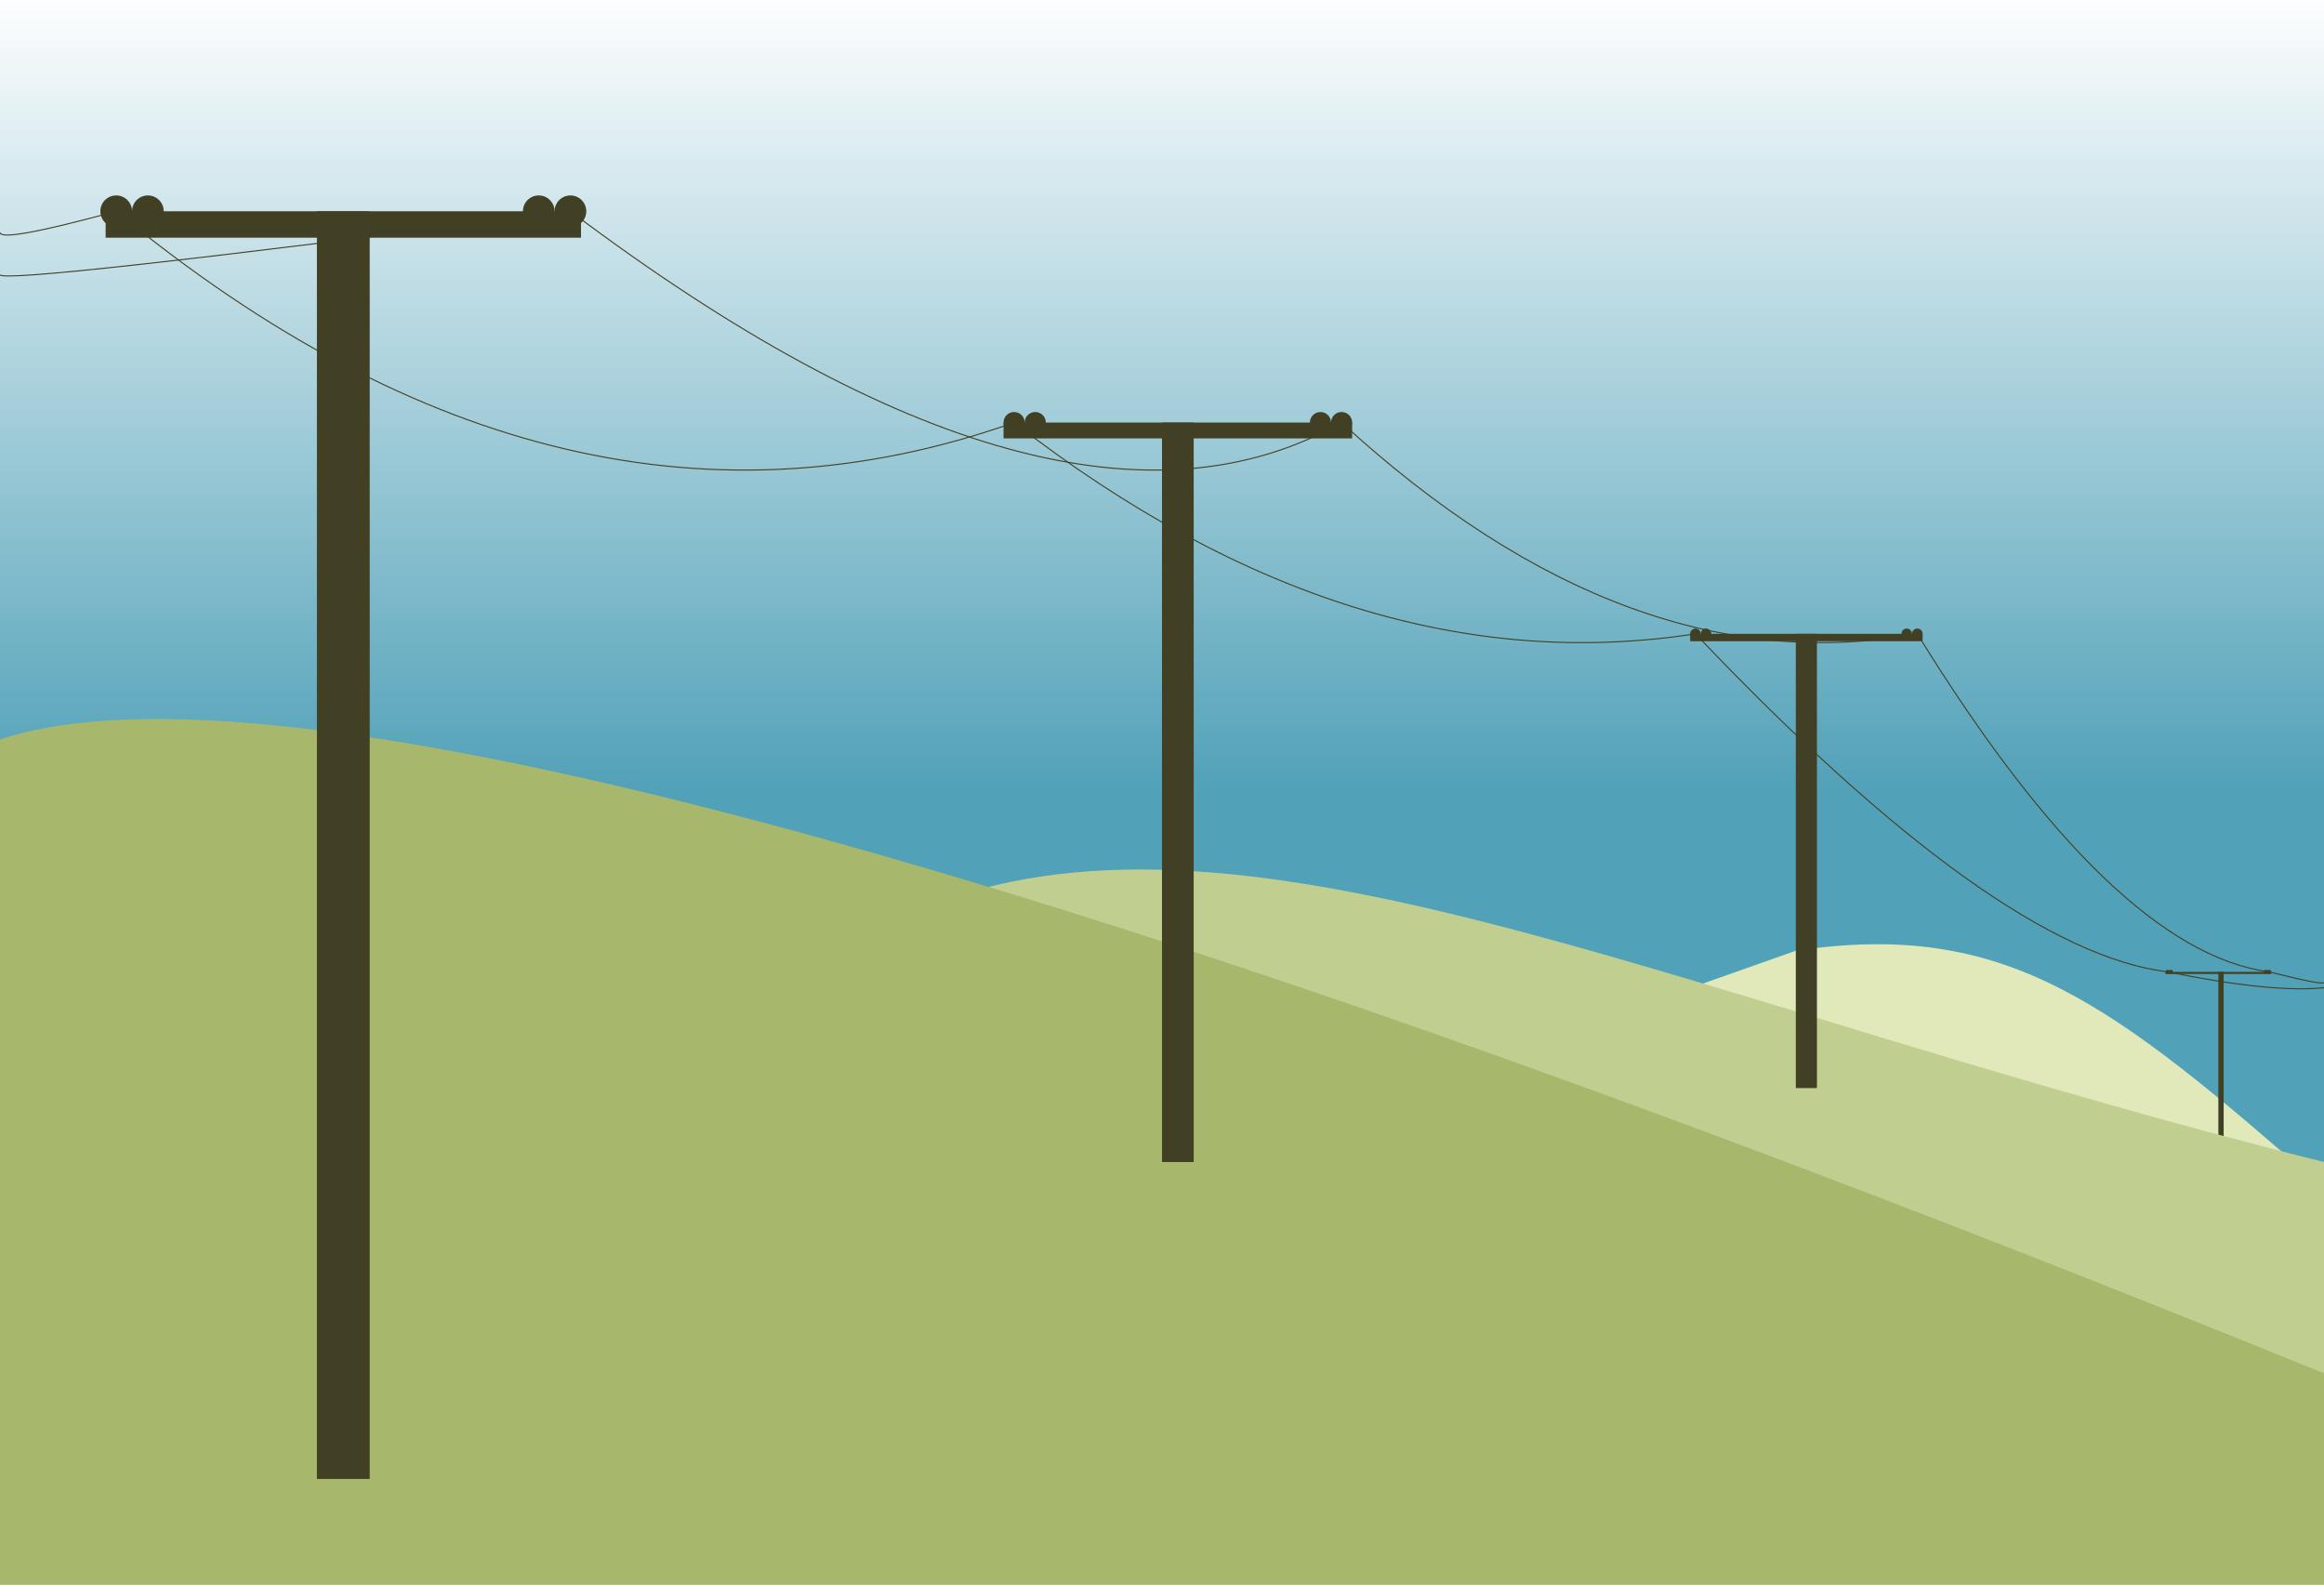 <svg width="2200" height="1500" viewBox="0 0 2200 1500" fill="none" xmlns="http://www.w3.org/2000/svg">
    <style></style>

    <!-- Gradients for the sky -->
    <defs>
        <linearGradient id="sky-gradient" x1="0" x2="0" y1="0" y2="1">
            <stop offset="0%" stop-color="#51a1b8" stop-opacity="0" />
            <stop offset="50%" stop-color="#51a1b8" />
            <stop offset="100%" stop-color="#51a1b8" />
        </linearGradient>
    </defs>

    <!-- Sky -->
    <rect x="0" y="0" width="100%" height="100%" fill="url(#sky-gradient)"></rect>

    <!-- distant hill -->
    <path
        d="M1700,900 
             C1900,870 2000,950 2200,1125
             L2200,1500 L0,1500 
             Z"
        fill="#e1e8b9" />

    <!-- fourth pole -->
    <g color="#424024">
        <rect x="2100" y="920" width="5" height="430" fill="currentColor"></rect>
        <rect x="2050" y="920" width="100" height="2" fill="currentColor"></rect>
        <circle cx="2052" cy="920" r="2" fill="currentColor"></circle>
        <circle cx="2055" cy="920" r="2" fill="currentColor"></circle>
        <circle cx="2145" cy="920" r="2" fill="currentColor"></circle>
        <circle cx="2148" cy="920" r="2" fill="currentColor"></circle>
    </g>
    
    <!-- middle hills -->
    <path
        d="M900,850 
             C1200,750 1600,950 2200,1100
             L2200,1500 L0,1500 
             Z"
        fill="#c0cf8f" />

    <!-- foreground hill -->
    <path
        d="M0,700 
             C150,650 600,650 2200,1300
             L2200,1500 L0,1500 
             Z"
        fill="#a7b76b" />

    <!-- first pole -->
    <g color="#424024">
        <rect x="300" y="200" width="50" height="1200" fill="currentColor"></rect>
        <rect x="100" y="200" width="450" height="25" fill="currentColor"></rect>
        <circle cx="110" cy="200" r="15" fill="currentColor"></circle>
        <circle cx="140" cy="200" r="15" fill="currentColor"></circle>
        <circle cx="510" cy="200" r="15" fill="currentColor"></circle>
        <circle cx="540" cy="200" r="15" fill="currentColor"></circle>
    </g>

    <!-- second pole -->
    <g color="#424024">
        <rect x="1100" y="400" width="30" height="700" fill="currentColor"></rect>
        <rect x="950" y="400" width="330" height="15" fill="currentColor"></rect>
        <circle cx="960" cy="400" r="10" fill="currentColor"></circle>
        <circle cx="980" cy="400" r="10" fill="currentColor"></circle>
        <circle cx="1250" cy="400" r="10" fill="currentColor"></circle>
        <circle cx="1270" cy="400" r="10" fill="currentColor"></circle>
    </g>

    <!-- third pole -->
    <g color="#424024">
        <rect x="1700" y="600" width="20" height="430" fill="currentColor"></rect>
        <rect x="1600" y="600" width="220" height="7" fill="currentColor"></rect>
        <circle cx="1605" cy="600" r="5" fill="currentColor"></circle>
        <circle cx="1615" cy="600" r="5" fill="currentColor"></circle>
        <circle cx="1805" cy="600" r="5" fill="currentColor"></circle>
        <circle cx="1815" cy="600" r="5" fill="currentColor"></circle>
    </g>

    <!-- wires -->
    <g color="#424024">
        <!-- edge to first -->
        <path
            d="M0,220
                Q0,230 110,200"
            stroke="currentColor"></path>
        <path
            d="M0,260
                Q0,270 540,200"
            stroke="currentColor"></path>

        <!-- first to second -->
        <path
            d="M110,200
                Q535,550 960,400"
            stroke="currentColor"></path>
        <path
            d="M540,200
                Q1005,550 1270,400"
            stroke="currentColor"></path>
        
        <!-- second to third -->
        <path
            d="M960,400
                Q1282.5,650 1605,600"
            stroke="currentColor"></path>
        <path
            d="M1270,400
                Q1542.5,650 1815,600"
            stroke="currentColor"></path>

        <!-- third to fourth -->
        <path
            d="M1605,600
                Q1890,900 2052,920"
            stroke="currentColor"></path>
        <path
            d="M1815,600
                Q2000,900 2148,920"
            stroke="currentColor"></path>

        <!-- fourth to edge-->
        <path
            d="M2052,920
                Q2150,940 2200,935"
            stroke="currentColor"></path>
        <path
            d="M2148,920
                Q2200,933 2200,930"
            stroke="currentColor"></path>

    </g>
</svg>
